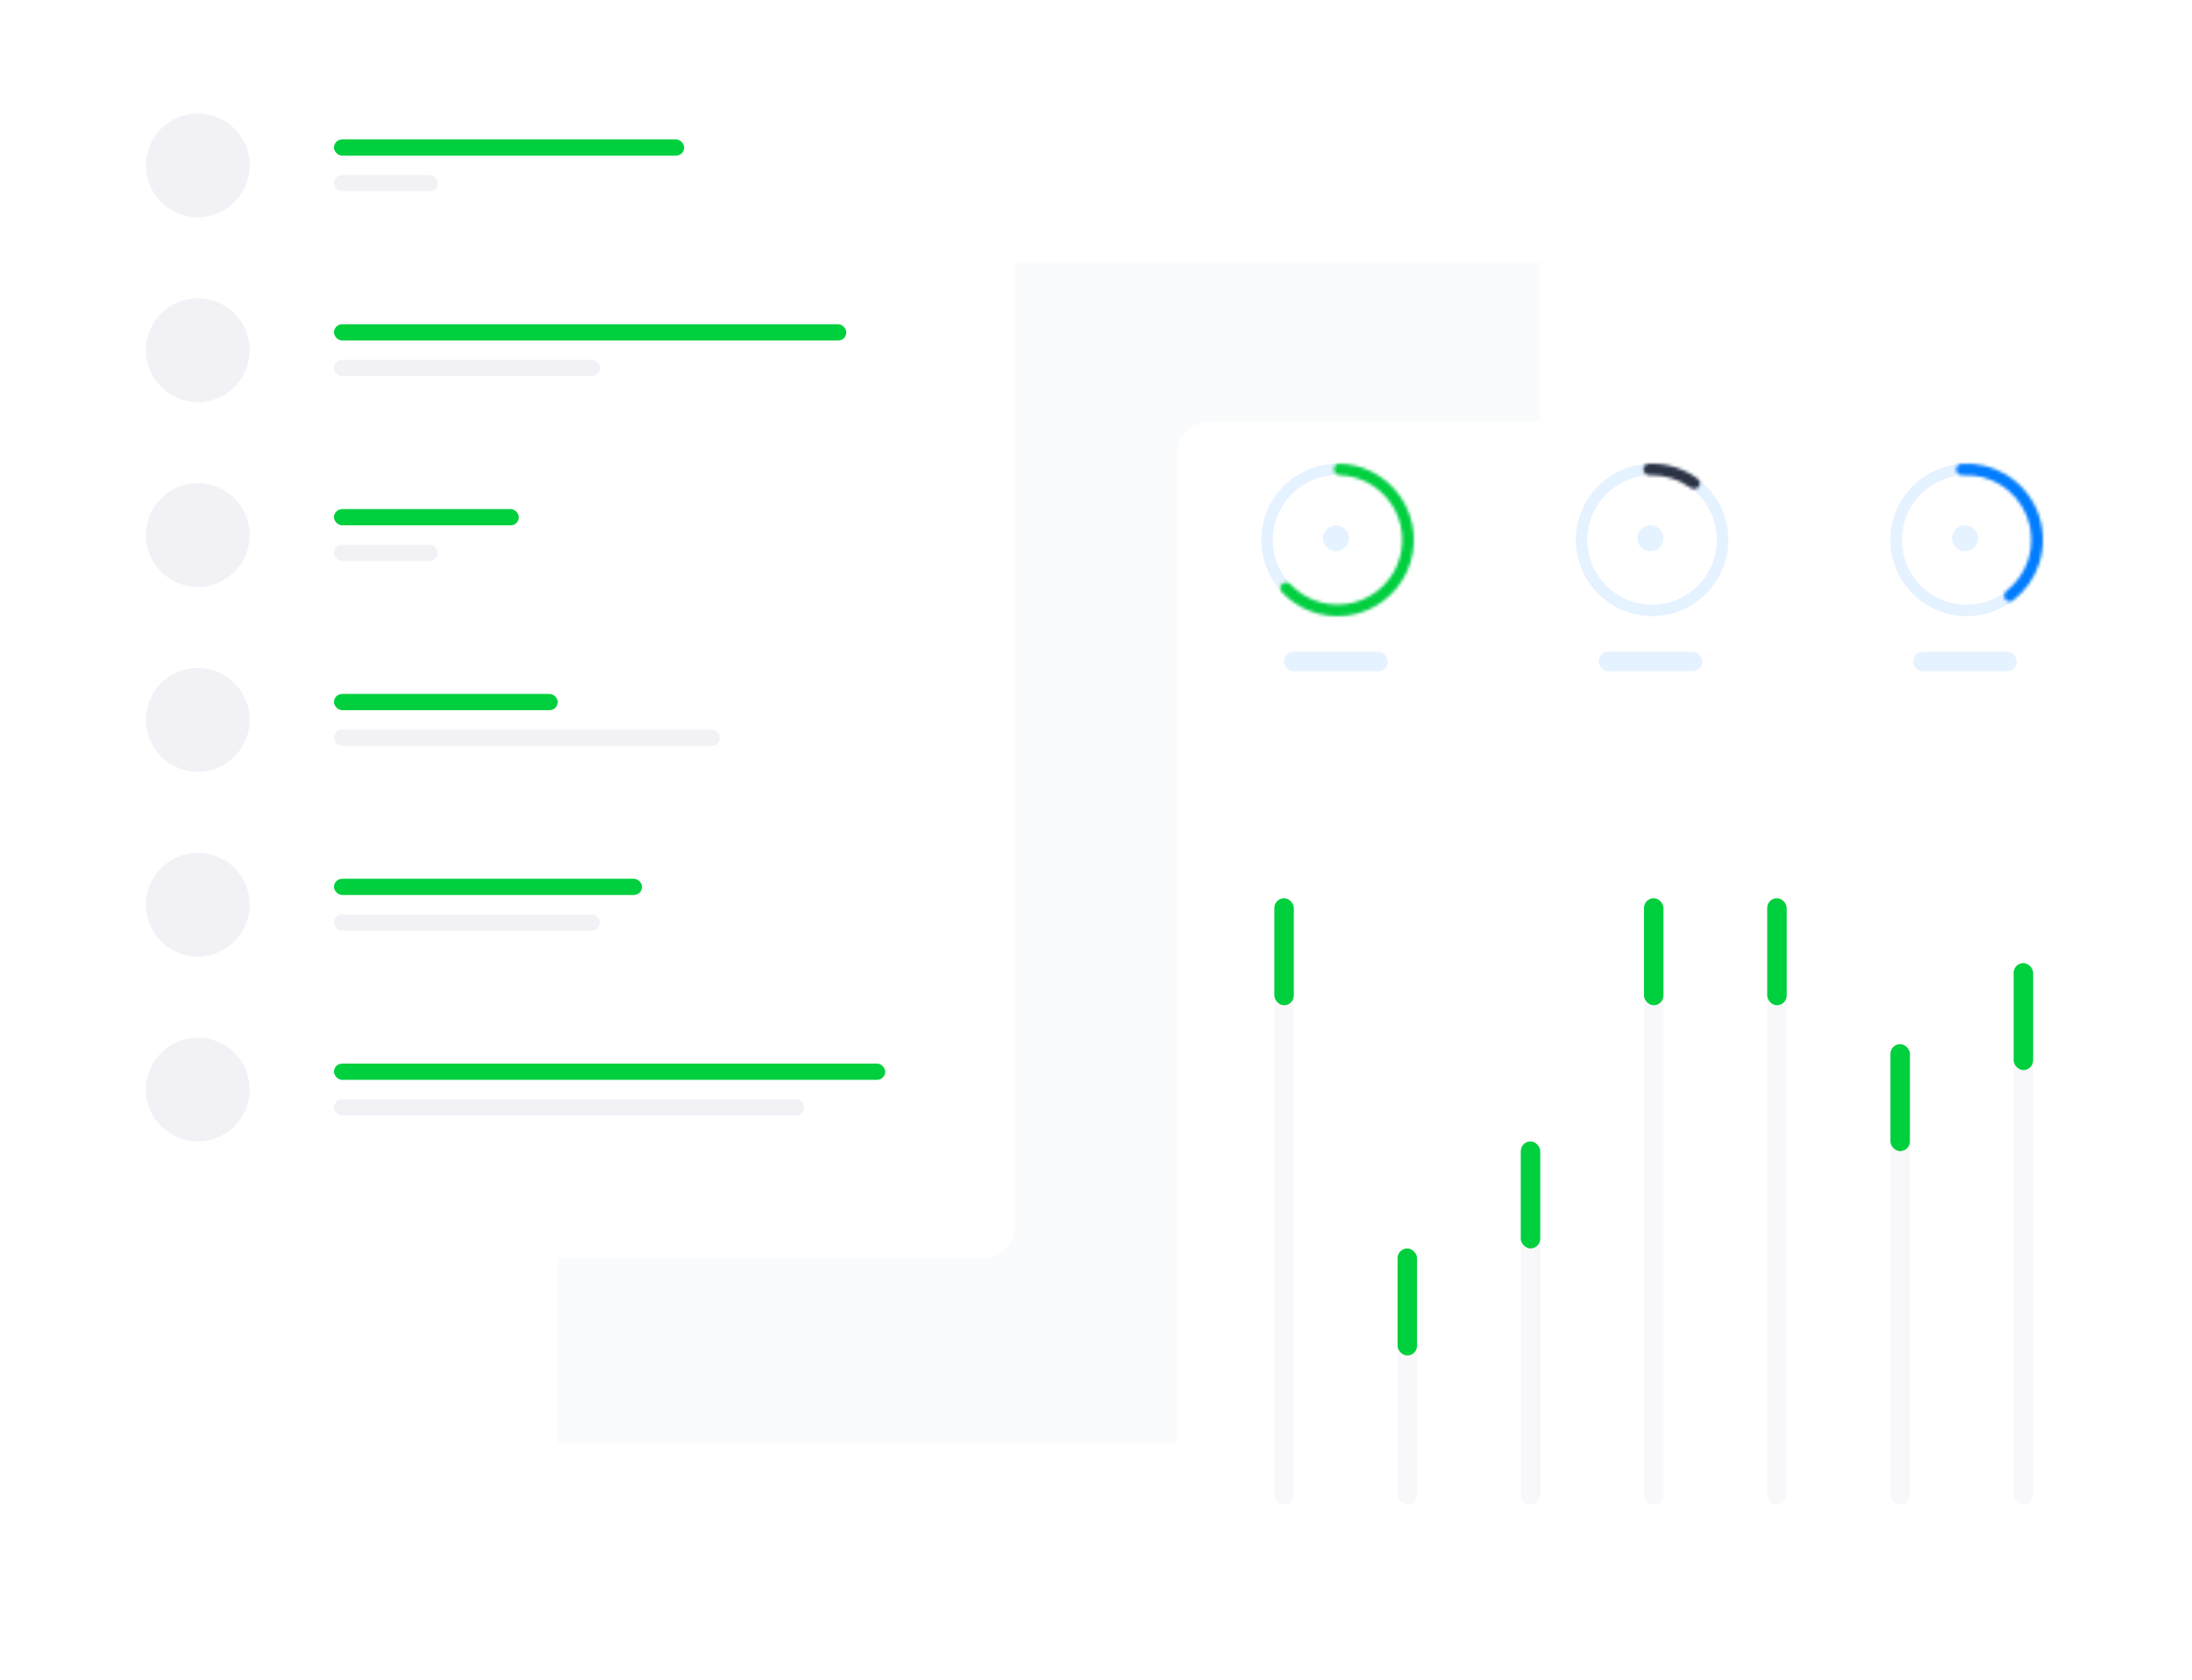 <svg width="676" height="518" viewBox="0 0 676 518" fill="none" xmlns="http://www.w3.org/2000/svg">
<rect x="172" y="81" width="303" height="364" fill="#FAFBFD"/>
<g filter="url(#filter0_d)">
<rect x="20" y="10" width="293" height="368" rx="10" fill="white"/>
</g>
<circle cx="61" cy="51" r="16" fill="#F2F1F6"/>
<rect x="103" y="43" width="108" height="5" rx="2.5" fill="#00CF3E"/>
<rect x="103" y="54" width="32" height="5" rx="2.5" fill="#F2F1F6"/>
<circle cx="61" cy="108" r="16" fill="#F2F1F6"/>
<rect x="103" y="100" width="158" height="5" rx="2.5" fill="#00CF3E"/>
<rect x="103" y="111" width="82" height="5" rx="2.5" fill="#F2F1F6"/>
<circle cx="61" cy="165" r="16" fill="#F2F1F6"/>
<rect x="103" y="157" width="57" height="5" rx="2.5" fill="#00CF3E"/>
<rect x="103" y="168" width="32" height="5" rx="2.5" fill="#F2F1F6"/>
<circle cx="61" cy="222" r="16" fill="#F2F1F6"/>
<rect x="103" y="214" width="69" height="5" rx="2.5" fill="#00CF3E"/>
<rect x="103" y="225" width="119" height="5" rx="2.5" fill="#F2F1F6"/>
<circle cx="61" cy="279" r="16" fill="#F2F1F6"/>
<rect x="103" y="271" width="95" height="5" rx="2.5" fill="#00CF3E"/>
<rect x="103" y="282" width="82" height="5" rx="2.5" fill="#F2F1F6"/>
<circle cx="61" cy="336" r="16" fill="#F2F1F6"/>
<rect x="103" y="328" width="170" height="5" rx="2.5" fill="#00CF3E"/>
<rect x="103" y="339" width="145" height="5" rx="2.5" fill="#F2F1F6"/>
<g filter="url(#filter1_d)">
<rect x="363" y="120" width="293" height="368" rx="10" fill="white"/>
</g>
<path d="M436 166.5C436 179.479 425.479 190 412.5 190C399.521 190 389 179.479 389 166.5C389 153.521 399.521 143 412.5 143C425.479 143 436 153.521 436 166.5ZM392.525 166.5C392.525 177.532 401.468 186.475 412.5 186.475C423.532 186.475 432.475 177.532 432.475 166.5C432.475 155.468 423.532 146.525 412.5 146.525C401.468 146.525 392.525 155.468 392.525 166.5Z" fill="#E5F2FF"/>
<mask id="path-24-inside-1" fill="white">
<path d="M395.493 180.038C394.731 180.644 394.601 181.758 395.262 182.472C397.59 184.984 400.444 186.963 403.629 188.261C407.358 189.782 411.416 190.318 415.413 189.819C419.41 189.319 423.211 187.801 426.452 185.41C429.693 183.019 432.265 179.834 433.922 176.163C435.578 172.491 436.262 168.455 435.91 164.443C435.557 160.431 434.179 156.576 431.908 153.25C429.637 149.923 426.549 147.236 422.941 145.447C419.86 143.919 416.488 143.089 413.064 143.007C412.091 142.983 411.342 143.819 411.392 144.791C411.441 145.763 412.271 146.503 413.244 146.539C416.063 146.644 418.835 147.345 421.375 148.605C424.442 150.126 427.067 152.41 428.997 155.237C430.927 158.065 432.099 161.341 432.398 164.752C432.698 168.162 432.116 171.592 430.708 174.713C429.301 177.834 427.114 180.541 424.359 182.573C421.605 184.606 418.373 185.897 414.976 186.321C411.579 186.745 408.13 186.289 404.959 184.997C402.334 183.927 399.974 182.313 398.029 180.269C397.358 179.564 396.254 179.432 395.493 180.038Z"/>
</mask>
<path d="M395.493 180.038C394.731 180.644 394.601 181.758 395.262 182.472C397.59 184.984 400.444 186.963 403.629 188.261C407.358 189.782 411.416 190.318 415.413 189.819C419.41 189.319 423.211 187.801 426.452 185.41C429.693 183.019 432.265 179.834 433.922 176.163C435.578 172.491 436.262 168.455 435.91 164.443C435.557 160.431 434.179 156.576 431.908 153.25C429.637 149.923 426.549 147.236 422.941 145.447C419.86 143.919 416.488 143.089 413.064 143.007C412.091 142.983 411.342 143.819 411.392 144.791C411.441 145.763 412.271 146.503 413.244 146.539C416.063 146.644 418.835 147.345 421.375 148.605C424.442 150.126 427.067 152.41 428.997 155.237C430.927 158.065 432.099 161.341 432.398 164.752C432.698 168.162 432.116 171.592 430.708 174.713C429.301 177.834 427.114 180.541 424.359 182.573C421.605 184.606 418.373 185.897 414.976 186.321C411.579 186.745 408.13 186.289 404.959 184.997C402.334 183.927 399.974 182.313 398.029 180.269C397.358 179.564 396.254 179.432 395.493 180.038Z" fill="#C4C4C4" stroke="#00CF3E" stroke-width="4" mask="url(#path-24-inside-1)"/>
<circle cx="412" cy="166" r="4" fill="#E5F2FF"/>
<rect x="396" y="201" width="32" height="6" rx="3" fill="#E5F2FF"/>
<path d="M630 166.5C630 179.479 619.479 190 606.5 190C593.521 190 583 179.479 583 166.5C583 153.521 593.521 143 606.5 143C619.479 143 630 153.521 630 166.5ZM586.525 166.5C586.525 177.532 595.468 186.475 606.5 186.475C617.532 186.475 626.475 177.532 626.475 166.5C626.475 155.468 617.532 146.525 606.5 146.525C595.468 146.525 586.525 155.468 586.525 166.5Z" fill="#E5F2FF"/>
<mask id="path-28-inside-2" fill="white">
<path d="M618.366 184.713C618.897 185.529 619.994 185.764 620.767 185.173C624.538 182.293 627.359 178.328 628.84 173.792C630.504 168.695 630.374 163.182 628.474 158.169C626.573 153.156 623.015 148.943 618.391 146.23C614.274 143.816 609.533 142.718 604.801 143.061C603.83 143.132 603.165 144.035 603.308 144.998C603.451 145.961 604.348 146.617 605.32 146.56C609.254 146.327 613.185 147.263 616.607 149.271C620.538 151.577 623.562 155.157 625.178 159.419C626.793 163.68 626.903 168.366 625.489 172.698C624.258 176.47 621.936 179.776 618.836 182.21C618.071 182.812 617.834 183.898 618.366 184.713Z"/>
</mask>
<path d="M618.366 184.713C618.897 185.529 619.994 185.764 620.767 185.173C624.538 182.293 627.359 178.328 628.84 173.792C630.504 168.695 630.374 163.182 628.474 158.169C626.573 153.156 623.015 148.943 618.391 146.23C614.274 143.816 609.533 142.718 604.801 143.061C603.83 143.132 603.165 144.035 603.308 144.998C603.451 145.961 604.348 146.617 605.32 146.56C609.254 146.327 613.185 147.263 616.607 149.271C620.538 151.577 623.562 155.157 625.178 159.419C626.793 163.68 626.903 168.366 625.489 172.698C624.258 176.47 621.936 179.776 618.836 182.21C618.071 182.812 617.834 183.898 618.366 184.713Z" fill="#C4C4C4" stroke="#007CFF" stroke-width="4" mask="url(#path-28-inside-2)"/>
<circle cx="606" cy="166" r="4" fill="#E5F2FF"/>
<rect x="590" y="201" width="32" height="6" rx="3" fill="#E5F2FF"/>
<path d="M533 166.5C533 179.479 522.479 190 509.5 190C496.521 190 486 179.479 486 166.5C486 153.521 496.521 143 509.5 143C522.479 143 533 153.521 533 166.5ZM489.525 166.5C489.525 177.532 498.468 186.475 509.5 186.475C520.532 186.475 529.475 177.532 529.475 166.5C529.475 155.468 520.532 146.525 509.5 146.525C498.468 146.525 489.525 155.468 489.525 166.5Z" fill="#E5F2FF"/>
<mask id="path-32-inside-3" fill="white">
<path d="M523.826 150.151C524.467 149.419 524.397 148.299 523.619 147.714C521.449 146.084 519.01 144.838 516.407 144.038C513.804 143.238 511.086 142.897 508.375 143.027C507.402 143.074 506.716 143.96 506.835 144.926C506.954 145.893 507.835 146.571 508.808 146.537C511.024 146.46 513.243 146.753 515.371 147.407C517.499 148.062 519.498 149.066 521.289 150.375C522.075 150.949 523.184 150.883 523.826 150.151Z"/>
</mask>
<path d="M523.826 150.151C524.467 149.419 524.397 148.299 523.619 147.714C521.449 146.084 519.01 144.838 516.407 144.038C513.804 143.238 511.086 142.897 508.375 143.027C507.402 143.074 506.716 143.96 506.835 144.926C506.954 145.893 507.835 146.571 508.808 146.537C511.024 146.46 513.243 146.753 515.371 147.407C517.499 148.062 519.498 149.066 521.289 150.375C522.075 150.949 523.184 150.883 523.826 150.151Z" fill="#C4C4C4" stroke="#2C3345" stroke-width="4" mask="url(#path-32-inside-3)"/>
<circle cx="509" cy="166" r="4" fill="#E5F2FF"/>
<rect x="493" y="201" width="32" height="6" rx="3" fill="#E5F2FF"/>
<rect opacity="0.5" x="393" y="277" width="6" height="187" rx="3" fill="#F2F1F6"/>
<rect x="393" y="277" width="6" height="33" rx="3" fill="#00CF3E"/>
<rect opacity="0.5" x="431" y="385" width="6" height="79" rx="3" fill="#F2F1F6"/>
<rect x="431" y="385" width="6" height="33" rx="3" fill="#00CF3E"/>
<rect opacity="0.5" x="469" y="352" width="6" height="112" rx="3" fill="#F2F1F6"/>
<rect x="469" y="352" width="6" height="33" rx="3" fill="#00CF3E"/>
<rect opacity="0.5" x="507" y="277" width="6" height="187" rx="3" fill="#F2F1F6"/>
<rect x="507" y="277" width="6" height="33" rx="3" fill="#00CF3E"/>
<rect opacity="0.5" x="545" y="277" width="6" height="187" rx="3" fill="#F2F1F6"/>
<rect x="545" y="277" width="6" height="33" rx="3" fill="#00CF3E"/>
<rect opacity="0.5" x="583" y="322" width="6" height="142" rx="3" fill="#F2F1F6"/>
<rect x="583" y="322" width="6" height="33" rx="3" fill="#00CF3E"/>
<rect opacity="0.5" x="621" y="297" width="6" height="167" rx="3" fill="#F2F1F6"/>
<rect x="621" y="297" width="6" height="33" rx="3" fill="#00CF3E"/>
<defs>
<filter id="filter0_d" x="0" y="0" width="333" height="408" filterUnits="userSpaceOnUse" color-interpolation-filters="sRGB">
<feFlood flood-opacity="0" result="BackgroundImageFix"/>
<feColorMatrix in="SourceAlpha" type="matrix" values="0 0 0 0 0 0 0 0 0 0 0 0 0 0 0 0 0 0 127 0"/>
<feOffset dy="10"/>
<feGaussianBlur stdDeviation="10"/>
<feColorMatrix type="matrix" values="0 0 0 0 0 0 0 0 0 0 0 0 0 0 0 0 0 0 0.08 0"/>
<feBlend mode="normal" in2="BackgroundImageFix" result="effect1_dropShadow"/>
<feBlend mode="normal" in="SourceGraphic" in2="effect1_dropShadow" result="shape"/>
</filter>
<filter id="filter1_d" x="343" y="110" width="333" height="408" filterUnits="userSpaceOnUse" color-interpolation-filters="sRGB">
<feFlood flood-opacity="0" result="BackgroundImageFix"/>
<feColorMatrix in="SourceAlpha" type="matrix" values="0 0 0 0 0 0 0 0 0 0 0 0 0 0 0 0 0 0 127 0"/>
<feOffset dy="10"/>
<feGaussianBlur stdDeviation="10"/>
<feColorMatrix type="matrix" values="0 0 0 0 0 0 0 0 0 0 0 0 0 0 0 0 0 0 0.08 0"/>
<feBlend mode="normal" in2="BackgroundImageFix" result="effect1_dropShadow"/>
<feBlend mode="normal" in="SourceGraphic" in2="effect1_dropShadow" result="shape"/>
</filter>
</defs>
</svg>
